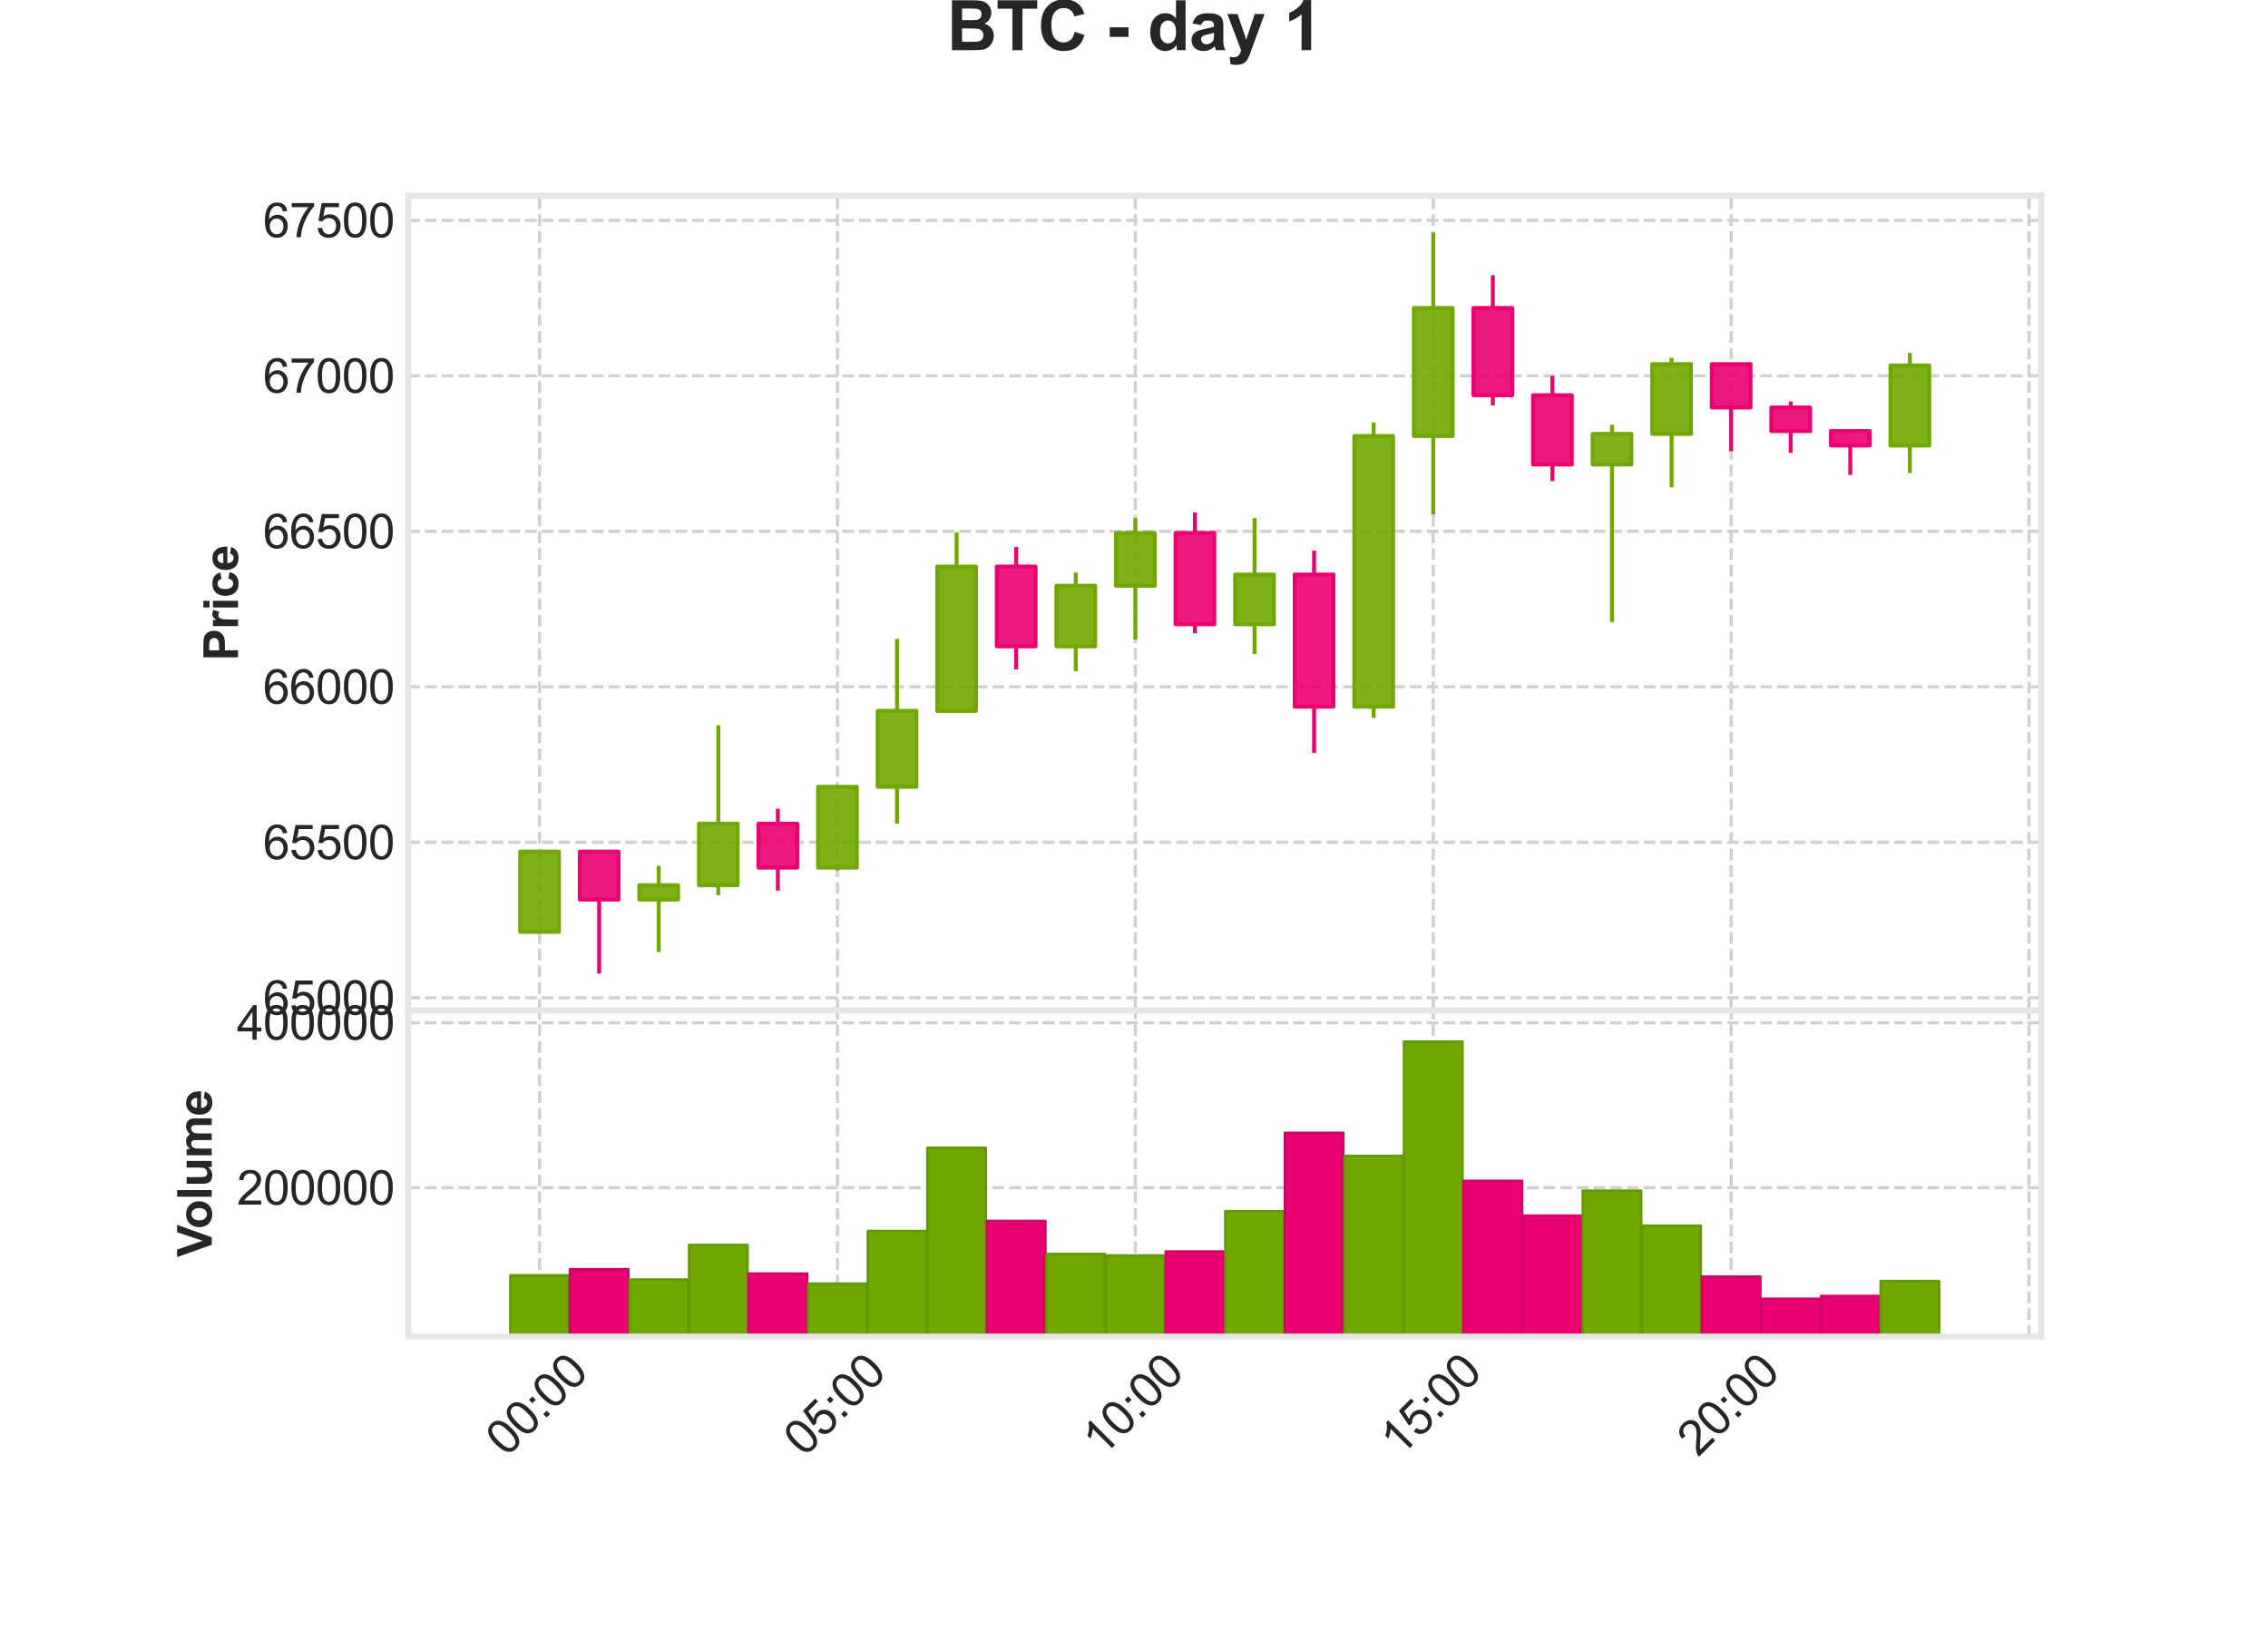 <?xml version="1.0" encoding="utf-8" standalone="no"?>
<!DOCTYPE svg PUBLIC "-//W3C//DTD SVG 1.1//EN"
  "http://www.w3.org/Graphics/SVG/1.1/DTD/svg11.dtd">
<svg xmlns:xlink="http://www.w3.org/1999/xlink" width="576pt" height="414pt" viewBox="0 0 576 414" xmlns="http://www.w3.org/2000/svg" version="1.1">
 <defs>
  <style type="text/css">*{stroke-linejoin: round; stroke-linecap: butt}</style>
 </defs>
 <g id="figure_1">
  <g id="patch_1">
   <path d="M 0 414 
L 576 414 
L 576 0 
L 0 0 
z
" style="fill: #ffffff"/>
  </g>
  <g id="axes_1">
   <g id="patch_2">
    <path d="M 103.68 256.68 
L 518.4 256.68 
L 518.4 49.68 
L 103.68 49.68 
z
" style="fill: #ffffff"/>
   </g>
   <g id="matplotlib.axis_1">
    <g id="xtick_1">
     <g id="line2d_1">
      <path d="M 137.032 256.68 
L 137.032 49.68 
" clip-path="url(#pccff516a14)" style="fill: none; stroke-dasharray: 2.96,1.28; stroke-dashoffset: 0; stroke: #d0d0d0; stroke-width: 0.8"/>
     </g>
     <g id="line2d_2"/>
    </g>
    <g id="xtick_2">
     <g id="line2d_3">
      <path d="M 212.687 256.68 
L 212.687 49.68 
" clip-path="url(#pccff516a14)" style="fill: none; stroke-dasharray: 2.96,1.28; stroke-dashoffset: 0; stroke: #d0d0d0; stroke-width: 0.8"/>
     </g>
     <g id="line2d_4"/>
    </g>
    <g id="xtick_3">
     <g id="line2d_5">
      <path d="M 288.343 256.68 
L 288.343 49.68 
" clip-path="url(#pccff516a14)" style="fill: none; stroke-dasharray: 2.96,1.28; stroke-dashoffset: 0; stroke: #d0d0d0; stroke-width: 0.8"/>
     </g>
     <g id="line2d_6"/>
    </g>
    <g id="xtick_4">
     <g id="line2d_7">
      <path d="M 363.999 256.68 
L 363.999 49.68 
" clip-path="url(#pccff516a14)" style="fill: none; stroke-dasharray: 2.96,1.28; stroke-dashoffset: 0; stroke: #d0d0d0; stroke-width: 0.8"/>
     </g>
     <g id="line2d_8"/>
    </g>
    <g id="xtick_5">
     <g id="line2d_9">
      <path d="M 439.655 256.68 
L 439.655 49.68 
" clip-path="url(#pccff516a14)" style="fill: none; stroke-dasharray: 2.96,1.28; stroke-dashoffset: 0; stroke: #d0d0d0; stroke-width: 0.8"/>
     </g>
     <g id="line2d_10"/>
    </g>
    <g id="xtick_6">
     <g id="line2d_11">
      <path d="M 515.311 256.68 
L 515.311 49.68 
" clip-path="url(#pccff516a14)" style="fill: none; stroke-dasharray: 2.96,1.28; stroke-dashoffset: 0; stroke: #d0d0d0; stroke-width: 0.8"/>
     </g>
     <g id="line2d_12"/>
    </g>
   </g>
   <g id="matplotlib.axis_2">
    <g id="ytick_1">
     <g id="line2d_13">
      <path d="M 103.68 253.436 
L 518.4 253.436 
" clip-path="url(#pccff516a14)" style="fill: none; stroke-dasharray: 2.96,1.28; stroke-dashoffset: 0; stroke: #d0d0d0; stroke-width: 0.8"/>
     </g>
     <g id="line2d_14"/>
     <g id="text_1">
      <!-- 65000 -->
      <g style="fill: #262626" transform="translate(66.814 257.731) scale(0.12 -0.12)">
       <defs>
        <path id="ArialMT-36" d="M 3184 3459 
L 2625 3416 
Q 2550 3747 2413 3897 
Q 2184 4138 1850 4138 
Q 1581 4138 1378 3988 
Q 1113 3794 959 3422 
Q 806 3050 800 2363 
Q 1003 2672 1297 2822 
Q 1591 2972 1913 2972 
Q 2475 2972 2870 2558 
Q 3266 2144 3266 1488 
Q 3266 1056 3080 686 
Q 2894 316 2569 119 
Q 2244 -78 1831 -78 
Q 1128 -78 684 439 
Q 241 956 241 2144 
Q 241 3472 731 4075 
Q 1159 4600 1884 4600 
Q 2425 4600 2770 4297 
Q 3116 3994 3184 3459 
z
M 888 1484 
Q 888 1194 1011 928 
Q 1134 663 1356 523 
Q 1578 384 1822 384 
Q 2178 384 2434 671 
Q 2691 959 2691 1453 
Q 2691 1928 2437 2201 
Q 2184 2475 1800 2475 
Q 1419 2475 1153 2201 
Q 888 1928 888 1484 
z
" transform="scale(0.016)"/>
        <path id="ArialMT-35" d="M 266 1200 
L 856 1250 
Q 922 819 1161 601 
Q 1400 384 1738 384 
Q 2144 384 2425 690 
Q 2706 997 2706 1503 
Q 2706 1984 2436 2262 
Q 2166 2541 1728 2541 
Q 1456 2541 1237 2417 
Q 1019 2294 894 2097 
L 366 2166 
L 809 4519 
L 3088 4519 
L 3088 3981 
L 1259 3981 
L 1013 2750 
Q 1425 3038 1878 3038 
Q 2478 3038 2890 2622 
Q 3303 2206 3303 1553 
Q 3303 931 2941 478 
Q 2500 -78 1738 -78 
Q 1113 -78 717 272 
Q 322 622 266 1200 
z
" transform="scale(0.016)"/>
        <path id="ArialMT-30" d="M 266 2259 
Q 266 3072 433 3567 
Q 600 4063 929 4331 
Q 1259 4600 1759 4600 
Q 2128 4600 2406 4451 
Q 2684 4303 2865 4023 
Q 3047 3744 3150 3342 
Q 3253 2941 3253 2259 
Q 3253 1453 3087 958 
Q 2922 463 2592 192 
Q 2263 -78 1759 -78 
Q 1097 -78 719 397 
Q 266 969 266 2259 
z
M 844 2259 
Q 844 1131 1108 757 
Q 1372 384 1759 384 
Q 2147 384 2411 759 
Q 2675 1134 2675 2259 
Q 2675 3391 2411 3762 
Q 2147 4134 1753 4134 
Q 1366 4134 1134 3806 
Q 844 3388 844 2259 
z
" transform="scale(0.016)"/>
       </defs>
       <use xlink:href="#ArialMT-36"/>
       <use xlink:href="#ArialMT-35" x="55.615"/>
       <use xlink:href="#ArialMT-30" x="111.23"/>
       <use xlink:href="#ArialMT-30" x="166.846"/>
       <use xlink:href="#ArialMT-30" x="222.461"/>
      </g>
     </g>
    </g>
    <g id="ytick_2">
     <g id="line2d_15">
      <path d="M 103.68 213.942 
L 518.4 213.942 
" clip-path="url(#pccff516a14)" style="fill: none; stroke-dasharray: 2.96,1.28; stroke-dashoffset: 0; stroke: #d0d0d0; stroke-width: 0.8"/>
     </g>
     <g id="line2d_16"/>
     <g id="text_2">
      <!-- 65500 -->
      <g style="fill: #262626" transform="translate(66.814 218.236) scale(0.12 -0.12)">
       <use xlink:href="#ArialMT-36"/>
       <use xlink:href="#ArialMT-35" x="55.615"/>
       <use xlink:href="#ArialMT-35" x="111.23"/>
       <use xlink:href="#ArialMT-30" x="166.846"/>
       <use xlink:href="#ArialMT-30" x="222.461"/>
      </g>
     </g>
    </g>
    <g id="ytick_3">
     <g id="line2d_17">
      <path d="M 103.68 174.448 
L 518.4 174.448 
" clip-path="url(#pccff516a14)" style="fill: none; stroke-dasharray: 2.96,1.28; stroke-dashoffset: 0; stroke: #d0d0d0; stroke-width: 0.8"/>
     </g>
     <g id="line2d_18"/>
     <g id="text_3">
      <!-- 66000 -->
      <g style="fill: #262626" transform="translate(66.814 178.742) scale(0.12 -0.12)">
       <use xlink:href="#ArialMT-36"/>
       <use xlink:href="#ArialMT-36" x="55.615"/>
       <use xlink:href="#ArialMT-30" x="111.23"/>
       <use xlink:href="#ArialMT-30" x="166.846"/>
       <use xlink:href="#ArialMT-30" x="222.461"/>
      </g>
     </g>
    </g>
    <g id="ytick_4">
     <g id="line2d_19">
      <path d="M 103.68 134.953 
L 518.4 134.953 
" clip-path="url(#pccff516a14)" style="fill: none; stroke-dasharray: 2.96,1.28; stroke-dashoffset: 0; stroke: #d0d0d0; stroke-width: 0.8"/>
     </g>
     <g id="line2d_20"/>
     <g id="text_4">
      <!-- 66500 -->
      <g style="fill: #262626" transform="translate(66.814 139.248) scale(0.12 -0.12)">
       <use xlink:href="#ArialMT-36"/>
       <use xlink:href="#ArialMT-36" x="55.615"/>
       <use xlink:href="#ArialMT-35" x="111.23"/>
       <use xlink:href="#ArialMT-30" x="166.846"/>
       <use xlink:href="#ArialMT-30" x="222.461"/>
      </g>
     </g>
    </g>
    <g id="ytick_5">
     <g id="line2d_21">
      <path d="M 103.68 95.459 
L 518.4 95.459 
" clip-path="url(#pccff516a14)" style="fill: none; stroke-dasharray: 2.96,1.28; stroke-dashoffset: 0; stroke: #d0d0d0; stroke-width: 0.8"/>
     </g>
     <g id="line2d_22"/>
     <g id="text_5">
      <!-- 67000 -->
      <g style="fill: #262626" transform="translate(66.814 99.754) scale(0.12 -0.12)">
       <defs>
        <path id="ArialMT-37" d="M 303 3981 
L 303 4522 
L 3269 4522 
L 3269 4084 
Q 2831 3619 2401 2847 
Q 1972 2075 1738 1259 
Q 1569 684 1522 0 
L 944 0 
Q 953 541 1156 1306 
Q 1359 2072 1739 2783 
Q 2119 3494 2547 3981 
L 303 3981 
z
" transform="scale(0.016)"/>
       </defs>
       <use xlink:href="#ArialMT-36"/>
       <use xlink:href="#ArialMT-37" x="55.615"/>
       <use xlink:href="#ArialMT-30" x="111.23"/>
       <use xlink:href="#ArialMT-30" x="166.846"/>
       <use xlink:href="#ArialMT-30" x="222.461"/>
      </g>
     </g>
    </g>
    <g id="ytick_6">
     <g id="line2d_23">
      <path d="M 103.68 55.965 
L 518.4 55.965 
" clip-path="url(#pccff516a14)" style="fill: none; stroke-dasharray: 2.96,1.28; stroke-dashoffset: 0; stroke: #d0d0d0; stroke-width: 0.8"/>
     </g>
     <g id="line2d_24"/>
     <g id="text_6">
      <!-- 67500 -->
      <g style="fill: #262626" transform="translate(66.814 60.26) scale(0.12 -0.12)">
       <use xlink:href="#ArialMT-36"/>
       <use xlink:href="#ArialMT-37" x="55.615"/>
       <use xlink:href="#ArialMT-35" x="111.23"/>
       <use xlink:href="#ArialMT-30" x="166.846"/>
       <use xlink:href="#ArialMT-30" x="222.461"/>
      </g>
     </g>
    </g>
    <g id="text_7">
     <!-- Price -->
     <g style="fill: #262626" transform="translate(60.446 167.857) rotate(-90) scale(0.12 -0.12)">
      <defs>
       <path id="Arial-BoldMT-50" d="M 466 0 
L 466 4581 
L 1950 4581 
Q 2794 4581 3050 4513 
Q 3444 4409 3709 4064 
Q 3975 3719 3975 3172 
Q 3975 2750 3822 2462 
Q 3669 2175 3433 2011 
Q 3197 1847 2953 1794 
Q 2622 1728 1994 1728 
L 1391 1728 
L 1391 0 
L 466 0 
z
M 1391 3806 
L 1391 2506 
L 1897 2506 
Q 2444 2506 2628 2578 
Q 2813 2650 2917 2803 
Q 3022 2956 3022 3159 
Q 3022 3409 2875 3571 
Q 2728 3734 2503 3775 
Q 2338 3806 1838 3806 
L 1391 3806 
z
" transform="scale(0.016)"/>
       <path id="Arial-BoldMT-72" d="M 1300 0 
L 422 0 
L 422 3319 
L 1238 3319 
L 1238 2847 
Q 1447 3181 1614 3287 
Q 1781 3394 1994 3394 
Q 2294 3394 2572 3228 
L 2300 2463 
Q 2078 2606 1888 2606 
Q 1703 2606 1575 2504 
Q 1447 2403 1373 2137 
Q 1300 1872 1300 1025 
L 1300 0 
z
" transform="scale(0.016)"/>
       <path id="Arial-BoldMT-69" d="M 459 3769 
L 459 4581 
L 1338 4581 
L 1338 3769 
L 459 3769 
z
M 459 0 
L 459 3319 
L 1338 3319 
L 1338 0 
L 459 0 
z
" transform="scale(0.016)"/>
       <path id="Arial-BoldMT-63" d="M 3353 2338 
L 2488 2181 
Q 2444 2441 2289 2572 
Q 2134 2703 1888 2703 
Q 1559 2703 1364 2476 
Q 1169 2250 1169 1719 
Q 1169 1128 1367 884 
Q 1566 641 1900 641 
Q 2150 641 2309 783 
Q 2469 925 2534 1272 
L 3397 1125 
Q 3263 531 2881 228 
Q 2500 -75 1859 -75 
Q 1131 -75 698 384 
Q 266 844 266 1656 
Q 266 2478 700 2936 
Q 1134 3394 1875 3394 
Q 2481 3394 2839 3133 
Q 3197 2872 3353 2338 
z
" transform="scale(0.016)"/>
       <path id="Arial-BoldMT-65" d="M 2381 1056 
L 3256 909 
Q 3088 428 2723 176 
Q 2359 -75 1813 -75 
Q 947 -75 531 491 
Q 203 944 203 1634 
Q 203 2459 634 2926 
Q 1066 3394 1725 3394 
Q 2466 3394 2894 2905 
Q 3322 2416 3303 1406 
L 1103 1406 
Q 1113 1016 1316 798 
Q 1519 581 1822 581 
Q 2028 581 2168 693 
Q 2309 806 2381 1056 
z
M 2431 1944 
Q 2422 2325 2234 2523 
Q 2047 2722 1778 2722 
Q 1491 2722 1303 2513 
Q 1116 2303 1119 1944 
L 2431 1944 
z
" transform="scale(0.016)"/>
      </defs>
      <use xlink:href="#Arial-BoldMT-50"/>
      <use xlink:href="#Arial-BoldMT-72" x="66.699"/>
      <use xlink:href="#Arial-BoldMT-69" x="105.615"/>
      <use xlink:href="#Arial-BoldMT-63" x="133.398"/>
      <use xlink:href="#Arial-BoldMT-65" x="189.014"/>
     </g>
    </g>
   </g>
   <g id="PolyCollection_1">
    <path d="M 132.114 236.694 
L 132.114 216.315 
L 141.949 216.315 
L 141.949 236.694 
z
" clip-path="url(#pccff516a14)" style="fill: #70a800; fill-opacity: 0.9; stroke: #70a800"/>
    <path d="M 147.245 216.315 
L 147.245 228.495 
L 157.08 228.495 
L 157.08 216.315 
z
" clip-path="url(#pccff516a14)" style="fill: #ea0070; fill-opacity: 0.9; stroke: #ea0070"/>
    <path d="M 162.376 228.495 
L 162.376 224.854 
L 172.212 224.854 
L 172.212 228.495 
z
" clip-path="url(#pccff516a14)" style="fill: #70a800; fill-opacity: 0.9; stroke: #70a800"/>
    <path d="M 177.507 224.854 
L 177.507 209.23 
L 187.343 209.23 
L 187.343 224.854 
z
" clip-path="url(#pccff516a14)" style="fill: #70a800; fill-opacity: 0.9; stroke: #70a800"/>
    <path d="M 192.639 209.23 
L 192.639 220.383 
L 202.474 220.383 
L 202.474 209.23 
z
" clip-path="url(#pccff516a14)" style="fill: #ea0070; fill-opacity: 0.9; stroke: #ea0070"/>
    <path d="M 207.77 220.383 
L 207.77 199.862 
L 217.605 199.862 
L 217.605 220.383 
z
" clip-path="url(#pccff516a14)" style="fill: #70a800; fill-opacity: 0.9; stroke: #70a800"/>
    <path d="M 222.901 199.862 
L 222.901 180.573 
L 232.736 180.573 
L 232.736 199.862 
z
" clip-path="url(#pccff516a14)" style="fill: #70a800; fill-opacity: 0.9; stroke: #70a800"/>
    <path d="M 238.032 180.573 
L 238.032 143.923 
L 247.867 143.923 
L 247.867 180.573 
z
" clip-path="url(#pccff516a14)" style="fill: #70a800; fill-opacity: 0.9; stroke: #70a800"/>
    <path d="M 253.163 143.923 
L 253.163 164.175 
L 262.999 164.175 
L 262.999 143.923 
z
" clip-path="url(#pccff516a14)" style="fill: #ea0070; fill-opacity: 0.9; stroke: #ea0070"/>
    <path d="M 268.294 164.175 
L 268.294 148.78 
L 278.13 148.78 
L 278.13 164.175 
z
" clip-path="url(#pccff516a14)" style="fill: #70a800; fill-opacity: 0.9; stroke: #70a800"/>
    <path d="M 283.426 148.78 
L 283.426 135.384 
L 293.261 135.384 
L 293.261 148.78 
z
" clip-path="url(#pccff516a14)" style="fill: #70a800; fill-opacity: 0.9; stroke: #70a800"/>
    <path d="M 298.557 135.384 
L 298.557 158.567 
L 308.392 158.567 
L 308.392 135.384 
z
" clip-path="url(#pccff516a14)" style="fill: #ea0070; fill-opacity: 0.9; stroke: #ea0070"/>
    <path d="M 313.688 158.567 
L 313.688 145.945 
L 323.523 145.945 
L 323.523 158.567 
z
" clip-path="url(#pccff516a14)" style="fill: #70a800; fill-opacity: 0.9; stroke: #70a800"/>
    <path d="M 328.819 145.945 
L 328.819 179.499 
L 338.654 179.499 
L 338.654 145.945 
z
" clip-path="url(#pccff516a14)" style="fill: #ea0070; fill-opacity: 0.9; stroke: #ea0070"/>
    <path d="M 343.95 179.499 
L 343.95 110.747 
L 353.786 110.747 
L 353.786 179.499 
z
" clip-path="url(#pccff516a14)" style="fill: #70a800; fill-opacity: 0.9; stroke: #70a800"/>
    <path d="M 359.081 110.747 
L 359.081 78.244 
L 368.917 78.244 
L 368.917 110.747 
z
" clip-path="url(#pccff516a14)" style="fill: #70a800; fill-opacity: 0.9; stroke: #70a800"/>
    <path d="M 374.213 78.244 
L 374.213 100.392 
L 384.048 100.392 
L 384.048 78.244 
z
" clip-path="url(#pccff516a14)" style="fill: #ea0070; fill-opacity: 0.9; stroke: #ea0070"/>
    <path d="M 389.344 100.392 
L 389.344 117.991 
L 399.179 117.991 
L 399.179 100.392 
z
" clip-path="url(#pccff516a14)" style="fill: #ea0070; fill-opacity: 0.9; stroke: #ea0070"/>
    <path d="M 404.475 117.991 
L 404.475 110.218 
L 414.31 110.218 
L 414.31 117.991 
z
" clip-path="url(#pccff516a14)" style="fill: #70a800; fill-opacity: 0.9; stroke: #70a800"/>
    <path d="M 419.606 110.218 
L 419.606 92.485 
L 429.441 92.485 
L 429.441 110.218 
z
" clip-path="url(#pccff516a14)" style="fill: #70a800; fill-opacity: 0.9; stroke: #70a800"/>
    <path d="M 434.737 92.485 
L 434.737 103.512 
L 444.573 103.512 
L 444.573 92.485 
z
" clip-path="url(#pccff516a14)" style="fill: #ea0070; fill-opacity: 0.9; stroke: #ea0070"/>
    <path d="M 449.868 103.512 
L 449.868 109.492 
L 459.704 109.492 
L 459.704 103.512 
z
" clip-path="url(#pccff516a14)" style="fill: #ea0070; fill-opacity: 0.9; stroke: #ea0070"/>
    <path d="M 465 109.492 
L 465 113.157 
L 474.835 113.157 
L 474.835 109.492 
z
" clip-path="url(#pccff516a14)" style="fill: #ea0070; fill-opacity: 0.9; stroke: #ea0070"/>
    <path d="M 480.131 113.157 
L 480.131 92.833 
L 489.966 92.833 
L 489.966 113.157 
z
" clip-path="url(#pccff516a14)" style="fill: #70a800; fill-opacity: 0.9; stroke: #70a800"/>
   </g>
   <g id="LineCollection_1">
    <path d="M 137.032 236.694 
L 137.032 236.694 
" clip-path="url(#pccff516a14)" style="fill: none; stroke: #70a800"/>
    <path d="M 152.163 247.271 
L 152.163 228.495 
" clip-path="url(#pccff516a14)" style="fill: none; stroke: #ea0070"/>
    <path d="M 167.294 241.829 
L 167.294 228.495 
" clip-path="url(#pccff516a14)" style="fill: none; stroke: #70a800"/>
    <path d="M 182.425 227.366 
L 182.425 224.854 
" clip-path="url(#pccff516a14)" style="fill: none; stroke: #70a800"/>
    <path d="M 197.556 226.228 
L 197.556 220.383 
" clip-path="url(#pccff516a14)" style="fill: none; stroke: #ea0070"/>
    <path d="M 212.687 221.126 
L 212.687 220.383 
" clip-path="url(#pccff516a14)" style="fill: none; stroke: #70a800"/>
    <path d="M 227.819 209.199 
L 227.819 199.862 
" clip-path="url(#pccff516a14)" style="fill: none; stroke: #70a800"/>
    <path d="M 242.95 180.573 
L 242.95 180.573 
" clip-path="url(#pccff516a14)" style="fill: none; stroke: #70a800"/>
    <path d="M 258.081 170.036 
L 258.081 164.175 
" clip-path="url(#pccff516a14)" style="fill: none; stroke: #ea0070"/>
    <path d="M 273.212 170.494 
L 273.212 164.175 
" clip-path="url(#pccff516a14)" style="fill: none; stroke: #70a800"/>
    <path d="M 288.343 162.43 
L 288.343 148.78 
" clip-path="url(#pccff516a14)" style="fill: none; stroke: #70a800"/>
    <path d="M 303.474 160.858 
L 303.474 158.567 
" clip-path="url(#pccff516a14)" style="fill: none; stroke: #ea0070"/>
    <path d="M 318.606 166.11 
L 318.606 158.567 
" clip-path="url(#pccff516a14)" style="fill: none; stroke: #70a800"/>
    <path d="M 333.737 191.252 
L 333.737 179.499 
" clip-path="url(#pccff516a14)" style="fill: none; stroke: #ea0070"/>
    <path d="M 348.868 182.342 
L 348.868 179.499 
" clip-path="url(#pccff516a14)" style="fill: none; stroke: #70a800"/>
    <path d="M 363.999 130.692 
L 363.999 110.747 
" clip-path="url(#pccff516a14)" style="fill: none; stroke: #70a800"/>
    <path d="M 379.13 102.967 
L 379.13 100.392 
" clip-path="url(#pccff516a14)" style="fill: none; stroke: #ea0070"/>
    <path d="M 394.261 122.209 
L 394.261 117.991 
" clip-path="url(#pccff516a14)" style="fill: none; stroke: #ea0070"/>
    <path d="M 409.393 158.014 
L 409.393 117.991 
" clip-path="url(#pccff516a14)" style="fill: none; stroke: #70a800"/>
    <path d="M 424.524 123.765 
L 424.524 110.218 
" clip-path="url(#pccff516a14)" style="fill: none; stroke: #70a800"/>
    <path d="M 439.655 114.618 
L 439.655 103.512 
" clip-path="url(#pccff516a14)" style="fill: none; stroke: #ea0070"/>
    <path d="M 454.786 115.029 
L 454.786 109.492 
" clip-path="url(#pccff516a14)" style="fill: none; stroke: #ea0070"/>
    <path d="M 469.917 120.645 
L 469.917 113.157 
" clip-path="url(#pccff516a14)" style="fill: none; stroke: #ea0070"/>
    <path d="M 485.048 120.183 
L 485.048 113.157 
" clip-path="url(#pccff516a14)" style="fill: none; stroke: #70a800"/>
    <path d="M 137.032 216.315 
L 137.032 216.315 
" clip-path="url(#pccff516a14)" style="fill: none; stroke: #70a800"/>
    <path d="M 152.163 216.315 
L 152.163 216.315 
" clip-path="url(#pccff516a14)" style="fill: none; stroke: #ea0070"/>
    <path d="M 167.294 219.933 
L 167.294 224.854 
" clip-path="url(#pccff516a14)" style="fill: none; stroke: #70a800"/>
    <path d="M 182.425 184.23 
L 182.425 209.23 
" clip-path="url(#pccff516a14)" style="fill: none; stroke: #70a800"/>
    <path d="M 197.556 205.415 
L 197.556 209.23 
" clip-path="url(#pccff516a14)" style="fill: none; stroke: #ea0070"/>
    <path d="M 212.687 199.862 
L 212.687 199.862 
" clip-path="url(#pccff516a14)" style="fill: none; stroke: #70a800"/>
    <path d="M 227.819 162.279 
L 227.819 180.573 
" clip-path="url(#pccff516a14)" style="fill: none; stroke: #70a800"/>
    <path d="M 242.95 135.23 
L 242.95 143.923 
" clip-path="url(#pccff516a14)" style="fill: none; stroke: #70a800"/>
    <path d="M 258.081 138.946 
L 258.081 143.923 
" clip-path="url(#pccff516a14)" style="fill: none; stroke: #ea0070"/>
    <path d="M 273.212 145.439 
L 273.212 148.78 
" clip-path="url(#pccff516a14)" style="fill: none; stroke: #70a800"/>
    <path d="M 288.343 131.569 
L 288.343 135.384 
" clip-path="url(#pccff516a14)" style="fill: none; stroke: #70a800"/>
    <path d="M 303.474 130.163 
L 303.474 135.384 
" clip-path="url(#pccff516a14)" style="fill: none; stroke: #ea0070"/>
    <path d="M 318.606 131.585 
L 318.606 145.945 
" clip-path="url(#pccff516a14)" style="fill: none; stroke: #70a800"/>
    <path d="M 333.737 139.863 
L 333.737 145.945 
" clip-path="url(#pccff516a14)" style="fill: none; stroke: #ea0070"/>
    <path d="M 348.868 107.311 
L 348.868 110.747 
" clip-path="url(#pccff516a14)" style="fill: none; stroke: #70a800"/>
    <path d="M 363.999 59.089 
L 363.999 78.244 
" clip-path="url(#pccff516a14)" style="fill: none; stroke: #70a800"/>
    <path d="M 379.13 69.918 
L 379.13 78.244 
" clip-path="url(#pccff516a14)" style="fill: none; stroke: #ea0070"/>
    <path d="M 394.261 95.471 
L 394.261 100.392 
" clip-path="url(#pccff516a14)" style="fill: none; stroke: #ea0070"/>
    <path d="M 409.393 107.904 
L 409.393 110.218 
" clip-path="url(#pccff516a14)" style="fill: none; stroke: #70a800"/>
    <path d="M 424.524 90.921 
L 424.524 92.485 
" clip-path="url(#pccff516a14)" style="fill: none; stroke: #70a800"/>
    <path d="M 439.655 92.485 
L 439.655 92.485 
" clip-path="url(#pccff516a14)" style="fill: none; stroke: #ea0070"/>
    <path d="M 454.786 101.988 
L 454.786 103.512 
" clip-path="url(#pccff516a14)" style="fill: none; stroke: #ea0070"/>
    <path d="M 469.917 109.492 
L 469.917 109.492 
" clip-path="url(#pccff516a14)" style="fill: none; stroke: #ea0070"/>
    <path d="M 485.048 89.642 
L 485.048 92.833 
" clip-path="url(#pccff516a14)" style="fill: none; stroke: #70a800"/>
   </g>
   <g id="patch_3">
    <path d="M 103.68 256.68 
L 103.68 49.68 
" style="fill: none; stroke: #e6e6e6; stroke-width: 1.5; stroke-linejoin: miter; stroke-linecap: square"/>
   </g>
   <g id="patch_4">
    <path d="M 518.4 256.68 
L 518.4 49.68 
" style="fill: none; stroke: #e6e6e6; stroke-width: 1.5; stroke-linejoin: miter; stroke-linecap: square"/>
   </g>
   <g id="patch_5">
    <path d="M 103.68 256.68 
L 518.4 256.68 
" style="fill: none; stroke: #e6e6e6; stroke-width: 1.5; stroke-linejoin: miter; stroke-linecap: square"/>
   </g>
   <g id="patch_6">
    <path d="M 103.68 49.68 
L 518.4 49.68 
" style="fill: none; stroke: #e6e6e6; stroke-width: 1.5; stroke-linejoin: miter; stroke-linecap: square"/>
   </g>
  </g>
  <g id="axes_2">
   <g id="patch_7">
    <path d="M 103.68 339.48 
L 518.4 339.48 
L 518.4 256.68 
L 103.68 256.68 
z
" style="fill: #ffffff"/>
   </g>
   <g id="matplotlib.axis_3">
    <g id="xtick_7">
     <g id="line2d_25">
      <path d="M 137.032 339.48 
L 137.032 256.68 
" clip-path="url(#p134cc4b783)" style="fill: none; stroke-dasharray: 2.96,1.28; stroke-dashoffset: 0; stroke: #d0d0d0; stroke-width: 0.8"/>
     </g>
     <g id="line2d_26"/>
     <g id="text_8">
      <!-- 00:00 -->
      <g style="fill: #262626" transform="translate(128.609 370.285) rotate(-45) scale(0.12 -0.12)">
       <defs>
        <path id="ArialMT-3a" d="M 578 2678 
L 578 3319 
L 1219 3319 
L 1219 2678 
L 578 2678 
z
M 578 0 
L 578 641 
L 1219 641 
L 1219 0 
L 578 0 
z
" transform="scale(0.016)"/>
       </defs>
       <use xlink:href="#ArialMT-30"/>
       <use xlink:href="#ArialMT-30" x="55.615"/>
       <use xlink:href="#ArialMT-3a" x="111.23"/>
       <use xlink:href="#ArialMT-30" x="139.014"/>
       <use xlink:href="#ArialMT-30" x="194.629"/>
      </g>
     </g>
    </g>
    <g id="xtick_8">
     <g id="line2d_27">
      <path d="M 212.687 339.48 
L 212.687 256.68 
" clip-path="url(#p134cc4b783)" style="fill: none; stroke-dasharray: 2.96,1.28; stroke-dashoffset: 0; stroke: #d0d0d0; stroke-width: 0.8"/>
     </g>
     <g id="line2d_28"/>
     <g id="text_9">
      <!-- 05:00 -->
      <g style="fill: #262626" transform="translate(204.265 370.285) rotate(-45) scale(0.12 -0.12)">
       <use xlink:href="#ArialMT-30"/>
       <use xlink:href="#ArialMT-35" x="55.615"/>
       <use xlink:href="#ArialMT-3a" x="111.23"/>
       <use xlink:href="#ArialMT-30" x="139.014"/>
       <use xlink:href="#ArialMT-30" x="194.629"/>
      </g>
     </g>
    </g>
    <g id="xtick_9">
     <g id="line2d_29">
      <path d="M 288.343 339.48 
L 288.343 256.68 
" clip-path="url(#p134cc4b783)" style="fill: none; stroke-dasharray: 2.96,1.28; stroke-dashoffset: 0; stroke: #d0d0d0; stroke-width: 0.8"/>
     </g>
     <g id="line2d_30"/>
     <g id="text_10">
      <!-- 10:00 -->
      <g style="fill: #262626" transform="translate(279.921 370.285) rotate(-45) scale(0.12 -0.12)">
       <defs>
        <path id="ArialMT-31" d="M 2384 0 
L 1822 0 
L 1822 3584 
Q 1619 3391 1289 3197 
Q 959 3003 697 2906 
L 697 3450 
Q 1169 3672 1522 3987 
Q 1875 4303 2022 4600 
L 2384 4600 
L 2384 0 
z
" transform="scale(0.016)"/>
       </defs>
       <use xlink:href="#ArialMT-31"/>
       <use xlink:href="#ArialMT-30" x="55.615"/>
       <use xlink:href="#ArialMT-3a" x="111.23"/>
       <use xlink:href="#ArialMT-30" x="139.014"/>
       <use xlink:href="#ArialMT-30" x="194.629"/>
      </g>
     </g>
    </g>
    <g id="xtick_10">
     <g id="line2d_31">
      <path d="M 363.999 339.48 
L 363.999 256.68 
" clip-path="url(#p134cc4b783)" style="fill: none; stroke-dasharray: 2.96,1.28; stroke-dashoffset: 0; stroke: #d0d0d0; stroke-width: 0.8"/>
     </g>
     <g id="line2d_32"/>
     <g id="text_11">
      <!-- 15:00 -->
      <g style="fill: #262626" transform="translate(355.577 370.285) rotate(-45) scale(0.12 -0.12)">
       <use xlink:href="#ArialMT-31"/>
       <use xlink:href="#ArialMT-35" x="55.615"/>
       <use xlink:href="#ArialMT-3a" x="111.23"/>
       <use xlink:href="#ArialMT-30" x="139.014"/>
       <use xlink:href="#ArialMT-30" x="194.629"/>
      </g>
     </g>
    </g>
    <g id="xtick_11">
     <g id="line2d_33">
      <path d="M 439.655 339.48 
L 439.655 256.68 
" clip-path="url(#p134cc4b783)" style="fill: none; stroke-dasharray: 2.96,1.28; stroke-dashoffset: 0; stroke: #d0d0d0; stroke-width: 0.8"/>
     </g>
     <g id="line2d_34"/>
     <g id="text_12">
      <!-- 20:00 -->
      <g style="fill: #262626" transform="translate(431.233 370.285) rotate(-45) scale(0.12 -0.12)">
       <defs>
        <path id="ArialMT-32" d="M 3222 541 
L 3222 0 
L 194 0 
Q 188 203 259 391 
Q 375 700 629 1000 
Q 884 1300 1366 1694 
Q 2113 2306 2375 2664 
Q 2638 3022 2638 3341 
Q 2638 3675 2398 3904 
Q 2159 4134 1775 4134 
Q 1369 4134 1125 3890 
Q 881 3647 878 3216 
L 300 3275 
Q 359 3922 746 4261 
Q 1134 4600 1788 4600 
Q 2447 4600 2831 4234 
Q 3216 3869 3216 3328 
Q 3216 3053 3103 2787 
Q 2991 2522 2730 2228 
Q 2469 1934 1863 1422 
Q 1356 997 1212 845 
Q 1069 694 975 541 
L 3222 541 
z
" transform="scale(0.016)"/>
       </defs>
       <use xlink:href="#ArialMT-32"/>
       <use xlink:href="#ArialMT-30" x="55.615"/>
       <use xlink:href="#ArialMT-3a" x="111.23"/>
       <use xlink:href="#ArialMT-30" x="139.014"/>
       <use xlink:href="#ArialMT-30" x="194.629"/>
      </g>
     </g>
    </g>
    <g id="xtick_12">
     <g id="line2d_35">
      <path d="M 515.311 339.48 
L 515.311 256.68 
" clip-path="url(#p134cc4b783)" style="fill: none; stroke-dasharray: 2.96,1.28; stroke-dashoffset: 0; stroke: #d0d0d0; stroke-width: 0.8"/>
     </g>
     <g id="line2d_36"/>
    </g>
   </g>
   <g id="matplotlib.axis_4">
    <g id="ytick_7">
     <g id="line2d_37">
      <path d="M 103.68 301.69 
L 518.4 301.69 
" clip-path="url(#p134cc4b783)" style="fill: none; stroke-dasharray: 2.96,1.28; stroke-dashoffset: 0; stroke: #d0d0d0; stroke-width: 0.8"/>
     </g>
     <g id="line2d_38"/>
     <g id="text_13">
      <!-- 200000 -->
      <g style="fill: #262626" transform="translate(60.141 305.985) scale(0.12 -0.12)">
       <use xlink:href="#ArialMT-32"/>
       <use xlink:href="#ArialMT-30" x="55.615"/>
       <use xlink:href="#ArialMT-30" x="111.23"/>
       <use xlink:href="#ArialMT-30" x="166.846"/>
       <use xlink:href="#ArialMT-30" x="222.461"/>
       <use xlink:href="#ArialMT-30" x="278.076"/>
      </g>
     </g>
    </g>
    <g id="ytick_8">
     <g id="line2d_39">
      <path d="M 103.68 259.794 
L 518.4 259.794 
" clip-path="url(#p134cc4b783)" style="fill: none; stroke-dasharray: 2.96,1.28; stroke-dashoffset: 0; stroke: #d0d0d0; stroke-width: 0.8"/>
     </g>
     <g id="line2d_40"/>
     <g id="text_14">
      <!-- 400000 -->
      <g style="fill: #262626" transform="translate(60.141 264.088) scale(0.12 -0.12)">
       <defs>
        <path id="ArialMT-34" d="M 2069 0 
L 2069 1097 
L 81 1097 
L 81 1613 
L 2172 4581 
L 2631 4581 
L 2631 1613 
L 3250 1613 
L 3250 1097 
L 2631 1097 
L 2631 0 
L 2069 0 
z
M 2069 1613 
L 2069 3678 
L 634 1613 
L 2069 1613 
z
" transform="scale(0.016)"/>
       </defs>
       <use xlink:href="#ArialMT-34"/>
       <use xlink:href="#ArialMT-30" x="55.615"/>
       <use xlink:href="#ArialMT-30" x="111.23"/>
       <use xlink:href="#ArialMT-30" x="166.846"/>
       <use xlink:href="#ArialMT-30" x="222.461"/>
       <use xlink:href="#ArialMT-30" x="278.076"/>
      </g>
     </g>
    </g>
    <g id="text_15">
     <!-- Volume -->
     <g style="fill: #262626" transform="translate(53.773 319.308) rotate(-90) scale(0.12 -0.12)">
      <defs>
       <path id="Arial-BoldMT-56" d="M 1634 0 
L -3 4581 
L 1000 4581 
L 2159 1191 
L 3281 4581 
L 4263 4581 
L 2622 0 
L 1634 0 
z
" transform="scale(0.016)"/>
       <path id="Arial-BoldMT-6f" d="M 256 1706 
Q 256 2144 472 2553 
Q 688 2963 1083 3178 
Q 1478 3394 1966 3394 
Q 2719 3394 3200 2905 
Q 3681 2416 3681 1669 
Q 3681 916 3195 420 
Q 2709 -75 1972 -75 
Q 1516 -75 1102 131 
Q 688 338 472 736 
Q 256 1134 256 1706 
z
M 1156 1659 
Q 1156 1166 1390 903 
Q 1625 641 1969 641 
Q 2313 641 2545 903 
Q 2778 1166 2778 1666 
Q 2778 2153 2545 2415 
Q 2313 2678 1969 2678 
Q 1625 2678 1390 2415 
Q 1156 2153 1156 1659 
z
" transform="scale(0.016)"/>
       <path id="Arial-BoldMT-6c" d="M 459 0 
L 459 4581 
L 1338 4581 
L 1338 0 
L 459 0 
z
" transform="scale(0.016)"/>
       <path id="Arial-BoldMT-75" d="M 2644 0 
L 2644 497 
Q 2463 231 2167 78 
Q 1872 -75 1544 -75 
Q 1209 -75 943 72 
Q 678 219 559 484 
Q 441 750 441 1219 
L 441 3319 
L 1319 3319 
L 1319 1794 
Q 1319 1094 1367 936 
Q 1416 778 1544 686 
Q 1672 594 1869 594 
Q 2094 594 2272 717 
Q 2450 841 2515 1023 
Q 2581 1206 2581 1919 
L 2581 3319 
L 3459 3319 
L 3459 0 
L 2644 0 
z
" transform="scale(0.016)"/>
       <path id="Arial-BoldMT-6d" d="M 394 3319 
L 1203 3319 
L 1203 2866 
Q 1638 3394 2238 3394 
Q 2556 3394 2790 3262 
Q 3025 3131 3175 2866 
Q 3394 3131 3647 3262 
Q 3900 3394 4188 3394 
Q 4553 3394 4806 3245 
Q 5059 3097 5184 2809 
Q 5275 2597 5275 2122 
L 5275 0 
L 4397 0 
L 4397 1897 
Q 4397 2391 4306 2534 
Q 4184 2722 3931 2722 
Q 3747 2722 3584 2609 
Q 3422 2497 3350 2280 
Q 3278 2063 3278 1594 
L 3278 0 
L 2400 0 
L 2400 1819 
Q 2400 2303 2353 2443 
Q 2306 2584 2207 2653 
Q 2109 2722 1941 2722 
Q 1738 2722 1575 2612 
Q 1413 2503 1342 2297 
Q 1272 2091 1272 1613 
L 1272 0 
L 394 0 
L 394 3319 
z
" transform="scale(0.016)"/>
      </defs>
      <use xlink:href="#Arial-BoldMT-56"/>
      <use xlink:href="#Arial-BoldMT-6f" x="59.324"/>
      <use xlink:href="#Arial-BoldMT-6c" x="120.408"/>
      <use xlink:href="#Arial-BoldMT-75" x="148.191"/>
      <use xlink:href="#Arial-BoldMT-6d" x="209.275"/>
      <use xlink:href="#Arial-BoldMT-65" x="298.191"/>
     </g>
    </g>
   </g>
   <g id="patch_8">
    <path d="M 129.617 343.587 
L 144.446 343.587 
L 144.446 323.94 
L 129.617 323.94 
z
" clip-path="url(#p134cc4b783)" style="fill: #70a800; stroke: #659700; stroke-width: 0.65; stroke-linejoin: miter"/>
   </g>
   <g id="patch_9">
    <path d="M 144.749 343.587 
L 159.577 343.587 
L 159.577 322.39 
L 144.749 322.39 
z
" clip-path="url(#p134cc4b783)" style="fill: #ea0070; stroke: #d30065; stroke-width: 0.65; stroke-linejoin: miter"/>
   </g>
   <g id="patch_10">
    <path d="M 159.88 343.587 
L 174.708 343.587 
L 174.708 325.027 
L 159.88 325.027 
z
" clip-path="url(#p134cc4b783)" style="fill: #70a800; stroke: #659700; stroke-width: 0.65; stroke-linejoin: miter"/>
   </g>
   <g id="patch_11">
    <path d="M 175.011 343.587 
L 189.839 343.587 
L 189.839 316.223 
L 175.011 316.223 
z
" clip-path="url(#p134cc4b783)" style="fill: #70a800; stroke: #659700; stroke-width: 0.65; stroke-linejoin: miter"/>
   </g>
   <g id="patch_12">
    <path d="M 190.142 343.587 
L 204.971 343.587 
L 204.971 323.493 
L 190.142 323.493 
z
" clip-path="url(#p134cc4b783)" style="fill: #ea0070; stroke: #d30065; stroke-width: 0.65; stroke-linejoin: miter"/>
   </g>
   <g id="patch_13">
    <path d="M 205.273 343.587 
L 220.102 343.587 
L 220.102 326.047 
L 205.273 326.047 
z
" clip-path="url(#p134cc4b783)" style="fill: #70a800; stroke: #659700; stroke-width: 0.65; stroke-linejoin: miter"/>
   </g>
   <g id="patch_14">
    <path d="M 220.404 343.587 
L 235.233 343.587 
L 235.233 312.688 
L 220.404 312.688 
z
" clip-path="url(#p134cc4b783)" style="fill: #70a800; stroke: #659700; stroke-width: 0.65; stroke-linejoin: miter"/>
   </g>
   <g id="patch_15">
    <path d="M 235.535 343.587 
L 250.364 343.587 
L 250.364 291.54 
L 235.535 291.54 
z
" clip-path="url(#p134cc4b783)" style="fill: #70a800; stroke: #659700; stroke-width: 0.65; stroke-linejoin: miter"/>
   </g>
   <g id="patch_16">
    <path d="M 250.667 343.587 
L 265.495 343.587 
L 265.495 310.13 
L 250.667 310.13 
z
" clip-path="url(#p134cc4b783)" style="fill: #ea0070; stroke: #d30065; stroke-width: 0.65; stroke-linejoin: miter"/>
   </g>
   <g id="patch_17">
    <path d="M 265.798 343.587 
L 280.626 343.587 
L 280.626 318.524 
L 265.798 318.524 
z
" clip-path="url(#p134cc4b783)" style="fill: #70a800; stroke: #659700; stroke-width: 0.65; stroke-linejoin: miter"/>
   </g>
   <g id="patch_18">
    <path d="M 280.929 343.587 
L 295.758 343.587 
L 295.758 318.908 
L 280.929 318.908 
z
" clip-path="url(#p134cc4b783)" style="fill: #70a800; stroke: #659700; stroke-width: 0.65; stroke-linejoin: miter"/>
   </g>
   <g id="patch_19">
    <path d="M 296.06 343.587 
L 310.889 343.587 
L 310.889 317.885 
L 296.06 317.885 
z
" clip-path="url(#p134cc4b783)" style="fill: #ea0070; stroke: #d30065; stroke-width: 0.65; stroke-linejoin: miter"/>
   </g>
   <g id="patch_20">
    <path d="M 311.191 343.587 
L 326.02 343.587 
L 326.02 307.656 
L 311.191 307.656 
z
" clip-path="url(#p134cc4b783)" style="fill: #70a800; stroke: #659700; stroke-width: 0.65; stroke-linejoin: miter"/>
   </g>
   <g id="patch_21">
    <path d="M 326.322 343.587 
L 341.151 343.587 
L 341.151 287.759 
L 326.322 287.759 
z
" clip-path="url(#p134cc4b783)" style="fill: #ea0070; stroke: #d30065; stroke-width: 0.65; stroke-linejoin: miter"/>
   </g>
   <g id="patch_22">
    <path d="M 341.454 343.587 
L 356.282 343.587 
L 356.282 293.616 
L 341.454 293.616 
z
" clip-path="url(#p134cc4b783)" style="fill: #70a800; stroke: #659700; stroke-width: 0.65; stroke-linejoin: miter"/>
   </g>
   <g id="patch_23">
    <path d="M 356.585 343.587 
L 371.413 343.587 
L 371.413 264.581 
L 356.585 264.581 
z
" clip-path="url(#p134cc4b783)" style="fill: #70a800; stroke: #659700; stroke-width: 0.65; stroke-linejoin: miter"/>
   </g>
   <g id="patch_24">
    <path d="M 371.716 343.587 
L 386.545 343.587 
L 386.545 299.955 
L 371.716 299.955 
z
" clip-path="url(#p134cc4b783)" style="fill: #ea0070; stroke: #d30065; stroke-width: 0.65; stroke-linejoin: miter"/>
   </g>
   <g id="patch_25">
    <path d="M 386.847 343.587 
L 401.676 343.587 
L 401.676 308.804 
L 386.847 308.804 
z
" clip-path="url(#p134cc4b783)" style="fill: #ea0070; stroke: #d30065; stroke-width: 0.65; stroke-linejoin: miter"/>
   </g>
   <g id="patch_26">
    <path d="M 401.978 343.587 
L 416.807 343.587 
L 416.807 302.452 
L 401.978 302.452 
z
" clip-path="url(#p134cc4b783)" style="fill: #70a800; stroke: #659700; stroke-width: 0.65; stroke-linejoin: miter"/>
   </g>
   <g id="patch_27">
    <path d="M 417.109 343.587 
L 431.938 343.587 
L 431.938 311.355 
L 417.109 311.355 
z
" clip-path="url(#p134cc4b783)" style="fill: #70a800; stroke: #659700; stroke-width: 0.65; stroke-linejoin: miter"/>
   </g>
   <g id="patch_28">
    <path d="M 432.241 343.587 
L 447.069 343.587 
L 447.069 324.273 
L 432.241 324.273 
z
" clip-path="url(#p134cc4b783)" style="fill: #ea0070; stroke: #d30065; stroke-width: 0.65; stroke-linejoin: miter"/>
   </g>
   <g id="patch_29">
    <path d="M 447.372 343.587 
L 462.2 343.587 
L 462.2 329.897 
L 447.372 329.897 
z
" clip-path="url(#p134cc4b783)" style="fill: #ea0070; stroke: #d30065; stroke-width: 0.65; stroke-linejoin: miter"/>
   </g>
   <g id="patch_30">
    <path d="M 462.503 343.587 
L 477.331 343.587 
L 477.331 329.19 
L 462.503 329.19 
z
" clip-path="url(#p134cc4b783)" style="fill: #ea0070; stroke: #d30065; stroke-width: 0.65; stroke-linejoin: miter"/>
   </g>
   <g id="patch_31">
    <path d="M 477.634 343.587 
L 492.463 343.587 
L 492.463 325.397 
L 477.634 325.397 
z
" clip-path="url(#p134cc4b783)" style="fill: #70a800; stroke: #659700; stroke-width: 0.65; stroke-linejoin: miter"/>
   </g>
   <g id="patch_32">
    <path d="M 103.68 339.48 
L 103.68 256.68 
" style="fill: none; stroke: #e6e6e6; stroke-width: 1.5; stroke-linejoin: miter; stroke-linecap: square"/>
   </g>
   <g id="patch_33">
    <path d="M 518.4 339.48 
L 518.4 256.68 
" style="fill: none; stroke: #e6e6e6; stroke-width: 1.5; stroke-linejoin: miter; stroke-linecap: square"/>
   </g>
   <g id="patch_34">
    <path d="M 103.68 339.48 
L 518.4 339.48 
" style="fill: none; stroke: #e6e6e6; stroke-width: 1.5; stroke-linejoin: miter; stroke-linecap: square"/>
   </g>
   <g id="patch_35">
    <path d="M 103.68 256.68 
L 518.4 256.68 
" style="fill: none; stroke: #e6e6e6; stroke-width: 1.5; stroke-linejoin: miter; stroke-linecap: square"/>
   </g>
  </g>
  <g id="text_16">
   <!-- BTC - day 1 -->
   <g style="fill: #262626" transform="translate(240.475 12.751) scale(0.173 -0.173)">
    <defs>
     <path id="Arial-BoldMT-42" d="M 469 4581 
L 2300 4581 
Q 2844 4581 3111 4536 
Q 3378 4491 3589 4347 
Q 3800 4203 3940 3964 
Q 4081 3725 4081 3428 
Q 4081 3106 3907 2837 
Q 3734 2569 3438 2434 
Q 3856 2313 4081 2019 
Q 4306 1725 4306 1328 
Q 4306 1016 4161 720 
Q 4016 425 3764 248 
Q 3513 72 3144 31 
Q 2913 6 2028 0 
L 469 0 
L 469 4581 
z
M 1394 3819 
L 1394 2759 
L 2000 2759 
Q 2541 2759 2672 2775 
Q 2909 2803 3045 2939 
Q 3181 3075 3181 3297 
Q 3181 3509 3064 3642 
Q 2947 3775 2716 3803 
Q 2578 3819 1925 3819 
L 1394 3819 
z
M 1394 1997 
L 1394 772 
L 2250 772 
Q 2750 772 2884 800 
Q 3091 838 3220 983 
Q 3350 1128 3350 1372 
Q 3350 1578 3250 1722 
Q 3150 1866 2961 1931 
Q 2772 1997 2141 1997 
L 1394 1997 
z
" transform="scale(0.016)"/>
     <path id="Arial-BoldMT-54" d="M 1497 0 
L 1497 3806 
L 138 3806 
L 138 4581 
L 3778 4581 
L 3778 3806 
L 2422 3806 
L 2422 0 
L 1497 0 
z
" transform="scale(0.016)"/>
     <path id="Arial-BoldMT-43" d="M 3397 1684 
L 4294 1400 
Q 4088 650 3608 286 
Q 3128 -78 2391 -78 
Q 1478 -78 890 545 
Q 303 1169 303 2250 
Q 303 3394 893 4026 
Q 1484 4659 2447 4659 
Q 3288 4659 3813 4163 
Q 4125 3869 4281 3319 
L 3366 3100 
Q 3284 3456 3026 3662 
Q 2769 3869 2400 3869 
Q 1891 3869 1573 3503 
Q 1256 3138 1256 2319 
Q 1256 1450 1568 1081 
Q 1881 713 2381 713 
Q 2750 713 3015 947 
Q 3281 1181 3397 1684 
z
" transform="scale(0.016)"/>
     <path id="Arial-BoldMT-20" transform="scale(0.016)"/>
     <path id="Arial-BoldMT-2d" d="M 359 1222 
L 359 2100 
L 2084 2100 
L 2084 1222 
L 359 1222 
z
" transform="scale(0.016)"/>
     <path id="Arial-BoldMT-64" d="M 3503 0 
L 2688 0 
L 2688 488 
Q 2484 203 2207 64 
Q 1931 -75 1650 -75 
Q 1078 -75 670 386 
Q 263 847 263 1672 
Q 263 2516 659 2955 
Q 1056 3394 1663 3394 
Q 2219 3394 2625 2931 
L 2625 4581 
L 3503 4581 
L 3503 0 
z
M 1159 1731 
Q 1159 1200 1306 963 
Q 1519 619 1900 619 
Q 2203 619 2415 876 
Q 2628 1134 2628 1647 
Q 2628 2219 2422 2470 
Q 2216 2722 1894 2722 
Q 1581 2722 1370 2473 
Q 1159 2225 1159 1731 
z
" transform="scale(0.016)"/>
     <path id="Arial-BoldMT-61" d="M 1116 2306 
L 319 2450 
Q 453 2931 781 3162 
Q 1109 3394 1756 3394 
Q 2344 3394 2631 3255 
Q 2919 3116 3036 2902 
Q 3153 2688 3153 2116 
L 3144 1091 
Q 3144 653 3186 445 
Q 3228 238 3344 0 
L 2475 0 
Q 2441 88 2391 259 
Q 2369 338 2359 363 
Q 2134 144 1878 34 
Q 1622 -75 1331 -75 
Q 819 -75 523 203 
Q 228 481 228 906 
Q 228 1188 362 1408 
Q 497 1628 739 1745 
Q 981 1863 1438 1950 
Q 2053 2066 2291 2166 
L 2291 2253 
Q 2291 2506 2166 2614 
Q 2041 2722 1694 2722 
Q 1459 2722 1328 2630 
Q 1197 2538 1116 2306 
z
M 2291 1594 
Q 2122 1538 1756 1459 
Q 1391 1381 1278 1306 
Q 1106 1184 1106 997 
Q 1106 813 1243 678 
Q 1381 544 1594 544 
Q 1831 544 2047 700 
Q 2206 819 2256 991 
Q 2291 1103 2291 1419 
L 2291 1594 
z
" transform="scale(0.016)"/>
     <path id="Arial-BoldMT-79" d="M 44 3319 
L 978 3319 
L 1772 963 
L 2547 3319 
L 3456 3319 
L 2284 125 
L 2075 -453 
Q 1959 -744 1854 -897 
Q 1750 -1050 1614 -1145 
Q 1478 -1241 1279 -1294 
Q 1081 -1347 831 -1347 
Q 578 -1347 334 -1294 
L 256 -606 
Q 463 -647 628 -647 
Q 934 -647 1081 -467 
Q 1228 -288 1306 -9 
L 44 3319 
z
" transform="scale(0.016)"/>
     <path id="Arial-BoldMT-31" d="M 2519 0 
L 1641 0 
L 1641 3309 
Q 1159 2859 506 2644 
L 506 3441 
Q 850 3553 1253 3867 
Q 1656 4181 1806 4600 
L 2519 4600 
L 2519 0 
z
" transform="scale(0.016)"/>
    </defs>
    <use xlink:href="#Arial-BoldMT-42"/>
    <use xlink:href="#Arial-BoldMT-54" x="72.217"/>
    <use xlink:href="#Arial-BoldMT-43" x="133.301"/>
    <use xlink:href="#Arial-BoldMT-20" x="205.518"/>
    <use xlink:href="#Arial-BoldMT-2d" x="233.301"/>
    <use xlink:href="#Arial-BoldMT-20" x="266.602"/>
    <use xlink:href="#Arial-BoldMT-64" x="294.385"/>
    <use xlink:href="#Arial-BoldMT-61" x="355.469"/>
    <use xlink:href="#Arial-BoldMT-79" x="411.084"/>
    <use xlink:href="#Arial-BoldMT-20" x="466.699"/>
    <use xlink:href="#Arial-BoldMT-31" x="494.482"/>
   </g>
  </g>
 </g>
 <defs>
  <clipPath id="pccff516a14">
   <rect x="103.68" y="49.68" width="414.72" height="207"/>
  </clipPath>
  <clipPath id="p134cc4b783">
   <rect x="103.68" y="256.68" width="414.72" height="82.8"/>
  </clipPath>
 </defs>
</svg>
